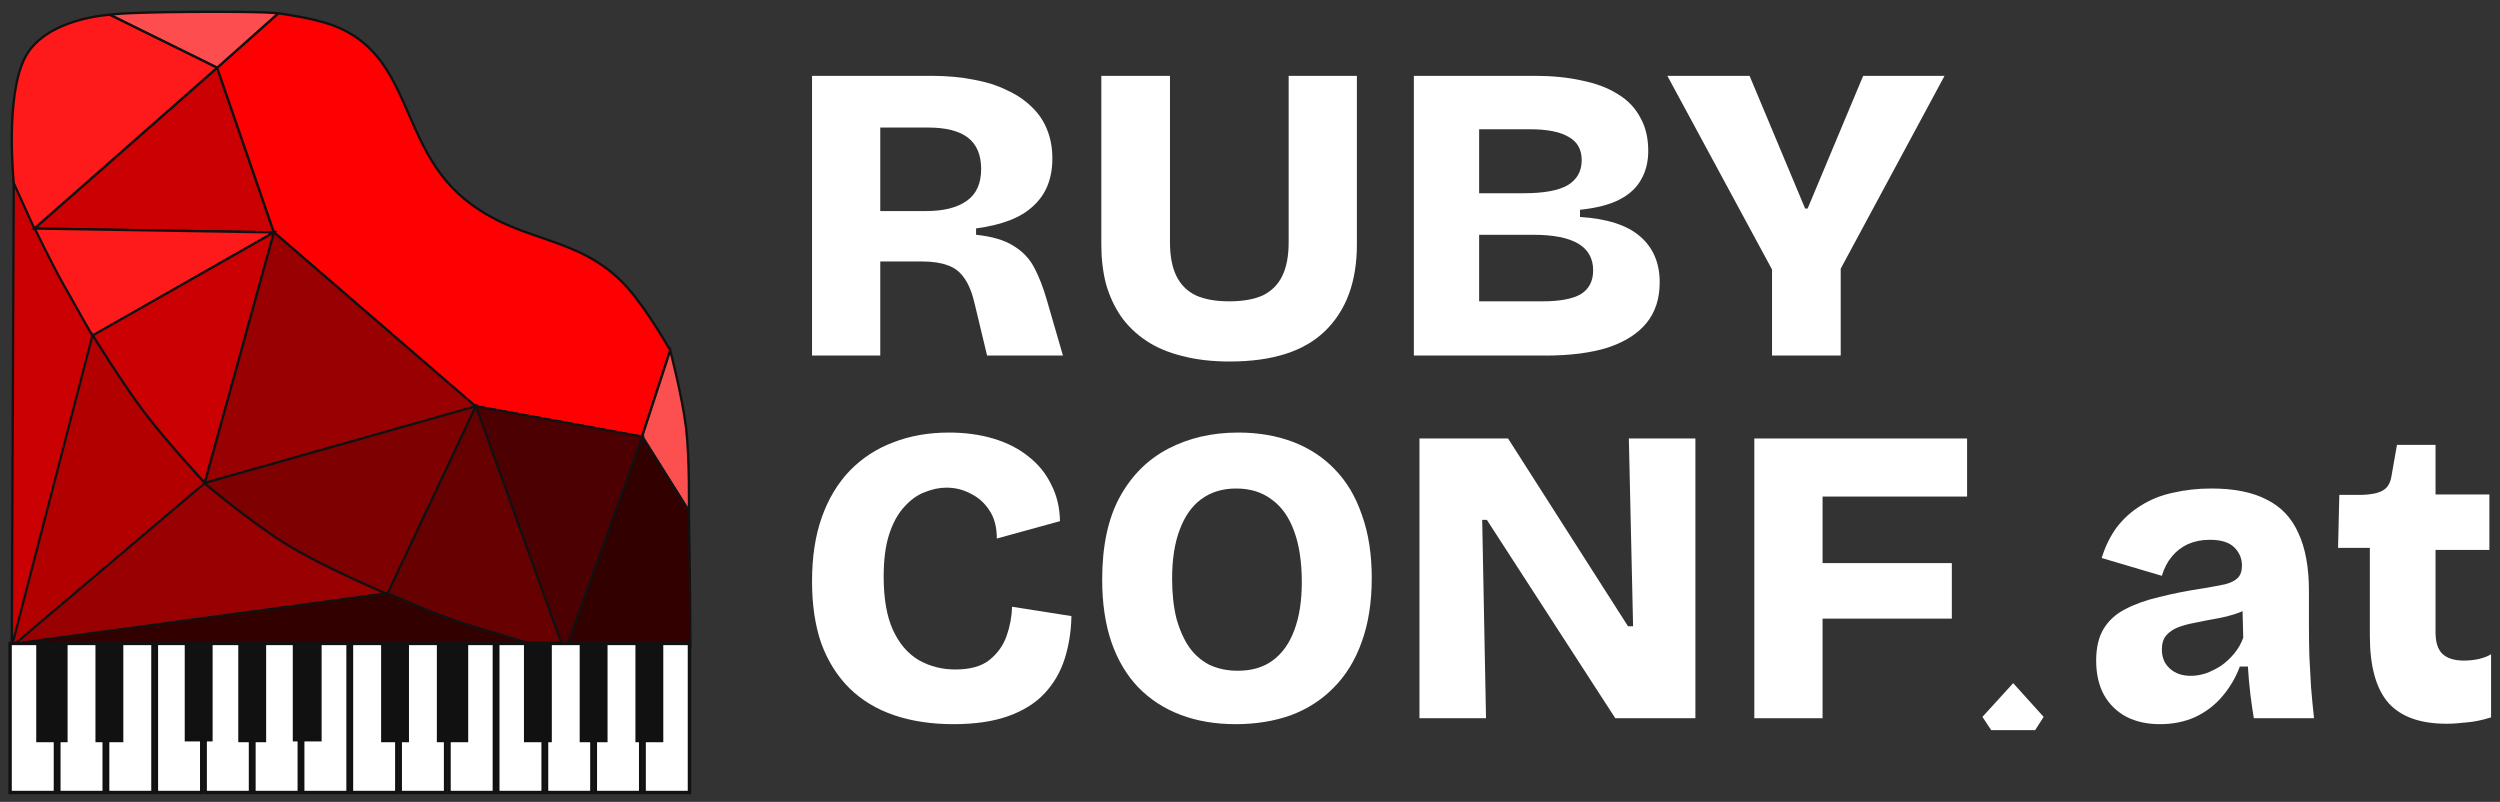 <svg width="212" height="68" viewBox="0 0 212 68" fill="none" xmlns="http://www.w3.org/2000/svg">
<rect x="0" y="0" width="212" height="68" fill="#333333" stroke="none"/>
<path d="M23.235 45.294C26.802 47.642 32.871 50.314 32.871 50.314L1.146 54.68L17.162 40.718C17.162 40.718 20.823 43.706 23.235 45.294Z" fill="#980001" stroke="#111111" stroke-width="0.2"/>
<path d="M0.999 54.973L1.166 15.258C1.166 15.258 2.803 17.878 3.558 19.503C5.23 23.102 8.375 29.139 8.375 29.139L0.999 54.973Z" fill="#CB0002" stroke="#111111" stroke-width="0.2"/>
<path d="M23.232 19.711L2.911 19.381L18.414 5.743L23.232 19.711Z" fill="#CB0002" stroke="#111111" stroke-width="0.2"/>
<path d="M23.596 1.129L18.414 5.744L23.232 19.712L40.28 34.443L54.447 37.041L56.836 29.712C56.836 29.712 54.865 26.213 53.152 24.328C49.027 19.788 44.067 20.754 39.346 16.838C33.804 12.24 34.965 4.638 28.212 2.141C26.481 1.501 23.596 1.129 23.596 1.129Z" fill="#FE0002" stroke="#111111" stroke-width="0.2"/>
<path d="M56.836 29.712L54.447 37.041L58.418 43.35C58.418 43.35 58.501 38.948 58.172 36.231C57.859 33.651 56.836 29.712 56.836 29.712Z" fill="#FC5050" stroke="#111111" stroke-width="0.2"/>
<path d="M16.429 1.007C10.194 1.047 9.304 1.25 9.304 1.25L18.413 5.744L23.596 1.128C23.596 1.128 22.664 0.966 16.429 1.007Z" fill="#FE4D4E" stroke="#111111" stroke-width="0.2"/>
<path d="M2.91 19.381L18.413 5.744L9.303 1.25C9.303 1.25 3.875 1.54 2.137 4.853C0.399 8.166 1.169 15.535 1.169 15.535L2.91 19.381Z" fill="#FE1A1B" stroke="#111111" stroke-width="0.2"/>
<path d="M5.336 24.044C4.321 22.228 2.951 19.381 2.951 19.381L23.235 19.705L7.85 28.491C7.85 28.491 6.352 25.859 5.336 24.044Z" fill="#FE1A1B" stroke="#111111" stroke-width="0.2"/>
<path d="M54.528 37.04L40.32 34.443L47.847 55.462L54.528 37.04Z" fill="#4C0001" stroke="#111111" stroke-width="0.2"/>
<path d="M58.414 43.316L54.487 37.04L47.888 55.381C47.888 55.381 58.539 59.545 58.539 54.646C58.539 49.747 58.414 43.316 58.414 43.316Z" fill="#330000" stroke="#111111" stroke-width="0.2"/>
<path d="M12.058 34.813C10.28 32.452 7.85 28.451 7.85 28.451L23.235 19.705L17.361 40.968C17.361 40.968 13.966 37.348 12.058 34.813Z" fill="#CB0002" stroke="#111111" stroke-width="0.2"/>
<path d="M40.361 34.483L23.235 19.705L17.364 40.961L40.361 34.483Z" fill="#980001" stroke="#111111" stroke-width="0.2"/>
<path d="M24.328 46.184C21.394 44.386 17.32 40.968 17.32 40.968L40.361 34.443L32.87 50.395C32.87 50.395 27.451 48.098 24.328 46.184Z" fill="#7F0001" stroke="#111111" stroke-width="0.2"/>
<path d="M39.791 53.073C36.231 51.933 32.868 50.32 32.868 50.32L40.361 34.443L47.929 55.422C47.929 55.422 43.351 54.213 39.791 53.073Z" fill="#660001" stroke="#111111" stroke-width="0.2"/>
<path d="M47.929 55.462L1.938 54.484L32.87 50.314C32.87 50.314 36.714 52.062 39.426 52.911C42.139 53.761 47.929 55.462 47.929 55.462Z" fill="#330000" stroke="#111111" stroke-width="0.2"/>
<path d="M7.849 28.41L0.999 54.826L17.364 40.961C17.364 40.961 14.135 37.456 12.303 35.05C10.432 32.594 7.849 28.41 7.849 28.41Z" fill="#B20001" stroke="#111111" stroke-width="0.2"/>
<rect x="0.855" y="54.563" width="3.846" height="12.642" fill="white" stroke="#111111" stroke-width="0.29"/>
<rect x="4.99" y="54.563" width="3.846" height="12.642" fill="white" stroke="#111111" stroke-width="0.29"/>
<rect x="9.126" y="54.563" width="3.846" height="12.642" fill="white" stroke="#111111" stroke-width="0.29"/>
<rect x="13.261" y="54.563" width="3.846" height="12.642" fill="white" stroke="#111111" stroke-width="0.29"/>
<rect x="17.397" y="54.563" width="3.846" height="12.642" fill="white" stroke="#111111" stroke-width="0.29"/>
<rect x="21.533" y="54.563" width="3.846" height="12.642" fill="white" stroke="#111111" stroke-width="0.29"/>
<rect x="25.67" y="54.563" width="3.846" height="12.642" fill="white" stroke="#111111" stroke-width="0.29"/>
<rect x="29.804" y="54.563" width="3.846" height="12.642" fill="white" stroke="#111111" stroke-width="0.29"/>
<rect x="33.94" y="54.563" width="3.846" height="12.642" fill="white" stroke="#111111" stroke-width="0.29"/>
<rect x="38.076" y="54.563" width="3.846" height="12.642" fill="white" stroke="#111111" stroke-width="0.29"/>
<rect x="42.212" y="54.563" width="3.846" height="12.642" fill="white" stroke="#111111" stroke-width="0.29"/>
<rect x="46.347" y="54.563" width="3.846" height="12.642" fill="white" stroke="#111111" stroke-width="0.29"/>
<rect x="50.484" y="54.563" width="3.846" height="12.642" fill="white" stroke="#111111" stroke-width="0.29"/>
<rect x="54.62" y="54.563" width="3.846" height="12.642" fill="white" stroke="#111111" stroke-width="0.29"/>
<rect x="3.073" y="54.418" width="2.659" height="8.523" fill="#111111"/>
<rect x="8.095" y="54.418" width="2.363" height="8.523" fill="#111111"/>
<rect x="32.318" y="54.418" width="2.363" height="8.523" fill="#111111"/>
<rect x="37.045" y="54.418" width="2.659" height="8.523" fill="#111111"/>
<rect x="15.665" y="54.435" width="2.365" height="8.438" fill="#111111"/>
<rect x="20.206" y="54.418" width="2.363" height="8.523" fill="#111111"/>
<rect x="24.828" y="54.435" width="2.446" height="8.438" fill="#111111"/>
<rect x="44.431" y="54.418" width="2.363" height="8.523" fill="#111111"/>
<rect x="49.157" y="54.418" width="2.363" height="8.523" fill="#111111"/>
<rect x="53.884" y="54.418" width="2.363" height="8.523" fill="#111111"/>
<path d="M150.269 30.152V22.856L141.392 6.431H148.364L153.073 17.681H153.288L157.997 6.431H164.897L156.092 22.784V30.152H150.269Z" fill="white"/>
<path d="M119.896 30.152V6.431H130.139C131.624 6.431 132.954 6.563 134.128 6.826C135.326 7.066 136.345 7.449 137.183 7.976C138.022 8.48 138.657 9.139 139.088 9.953C139.544 10.744 139.771 11.69 139.771 12.793C139.771 13.727 139.568 14.542 139.16 15.237C138.777 15.931 138.166 16.495 137.327 16.926C136.489 17.357 135.374 17.645 133.985 17.788V18.399C136.285 18.543 137.986 19.094 139.088 20.053C140.191 21.011 140.742 22.305 140.742 23.934C140.742 25.324 140.37 26.474 139.627 27.385C138.885 28.296 137.794 28.99 136.357 29.47C134.919 29.925 133.146 30.152 131.037 30.152H119.896ZM125.431 25.552H130.822C132.283 25.552 133.362 25.348 134.057 24.941C134.751 24.51 135.099 23.839 135.099 22.928C135.099 21.922 134.68 21.167 133.841 20.664C133.002 20.161 131.72 19.909 129.995 19.909H125.431V25.552ZM125.431 16.387H129.204C130.906 16.387 132.152 16.159 132.942 15.704C133.733 15.225 134.128 14.518 134.128 13.583C134.128 12.673 133.757 12.014 133.014 11.607C132.295 11.175 131.193 10.96 129.708 10.96H125.431V16.387Z" fill="white"/>
<path d="M104.282 30.656C102.772 30.656 101.431 30.5 100.256 30.188C99.082 29.901 98.064 29.47 97.201 28.895C96.339 28.319 95.62 27.625 95.045 26.81C94.494 25.995 94.075 25.085 93.787 24.078C93.523 23.048 93.392 21.934 93.392 20.736V6.431H99.214V20.556C99.214 21.706 99.394 22.653 99.753 23.395C100.113 24.138 100.664 24.689 101.407 25.049C102.149 25.384 103.096 25.552 104.246 25.552C105.396 25.552 106.343 25.384 107.085 25.049C107.828 24.689 108.379 24.138 108.739 23.395C109.098 22.653 109.278 21.706 109.278 20.556V6.431H115.064V20.736C115.064 23.875 114.166 26.319 112.369 28.068C110.596 29.793 107.9 30.656 104.282 30.656Z" fill="white"/>
<path d="M68.861 30.152V6.431H78.96C80.278 6.431 81.476 6.539 82.555 6.754C83.633 6.946 84.579 7.246 85.394 7.653C86.233 8.036 86.939 8.516 87.515 9.091C88.09 9.642 88.521 10.289 88.808 11.031C89.096 11.75 89.24 12.553 89.24 13.44C89.24 14.278 89.108 15.033 88.844 15.704C88.581 16.375 88.174 16.962 87.622 17.465C87.095 17.968 86.424 18.376 85.61 18.687C84.795 18.998 83.849 19.226 82.77 19.37V19.909C84.136 20.053 85.19 20.364 85.933 20.844C86.7 21.299 87.287 21.91 87.694 22.677C88.102 23.443 88.461 24.366 88.772 25.444L90.138 30.152H83.705L82.662 25.803C82.447 24.845 82.147 24.102 81.764 23.575C81.404 23.048 80.937 22.689 80.362 22.497C79.787 22.281 79.068 22.173 78.206 22.173H74.647V30.152H68.861ZM74.647 17.896H78.565C80.027 17.896 81.165 17.609 81.98 17.034C82.794 16.459 83.202 15.56 83.202 14.338C83.202 13.14 82.83 12.254 82.087 11.678C81.345 11.103 80.218 10.816 78.709 10.816H74.647V17.896Z" fill="white"/>
<path d="M207.469 61.373C205.24 61.373 203.599 60.786 202.545 59.612C201.49 58.414 200.963 56.509 200.963 53.897V46.457H198.268L198.375 41.965H200.316C201.083 41.941 201.658 41.821 202.041 41.605C202.449 41.389 202.7 40.982 202.796 40.383L203.263 37.723H206.534V41.929H211.099V46.637H206.534V53.646C206.534 54.46 206.726 55.059 207.109 55.443C207.517 55.826 208.128 56.018 208.942 56.018C209.398 56.018 209.829 55.97 210.236 55.874C210.644 55.778 210.979 55.646 211.243 55.479V60.834C210.476 61.074 209.769 61.217 209.122 61.265C208.499 61.337 207.948 61.373 207.469 61.373Z" fill="white"/>
<path d="M183.146 61.409C182.092 61.409 181.157 61.205 180.343 60.798C179.528 60.366 178.893 59.755 178.438 58.965C177.983 58.15 177.755 57.167 177.755 56.017C177.755 54.939 177.959 54.053 178.366 53.358C178.797 52.639 179.408 52.076 180.199 51.669C181.014 51.237 181.984 50.89 183.11 50.626C184.236 50.339 185.518 50.087 186.956 49.871C187.651 49.752 188.226 49.644 188.681 49.548C189.16 49.428 189.52 49.248 189.759 49.009C189.999 48.769 190.119 48.422 190.119 47.967C190.119 47.367 189.903 46.852 189.472 46.421C189.041 45.99 188.346 45.774 187.387 45.774C186.716 45.774 186.105 45.894 185.554 46.133C185.027 46.373 184.572 46.721 184.188 47.176C183.805 47.631 183.518 48.182 183.326 48.829L178.222 47.319C178.534 46.313 178.965 45.439 179.516 44.696C180.091 43.953 180.774 43.342 181.565 42.863C182.355 42.36 183.254 42 184.26 41.785C185.291 41.545 186.381 41.425 187.531 41.425C189.448 41.425 191.005 41.737 192.203 42.36C193.425 42.959 194.324 43.905 194.899 45.199C195.498 46.469 195.798 48.11 195.798 50.123V53.034C195.798 53.897 195.81 54.771 195.834 55.658C195.881 56.521 195.929 57.395 195.977 58.282C196.049 59.144 196.133 60.019 196.229 60.906H191.125C191.029 60.354 190.934 59.695 190.838 58.929C190.742 58.138 190.67 57.335 190.622 56.521H189.939C189.604 57.431 189.112 58.27 188.466 59.036C187.843 59.779 187.076 60.366 186.165 60.798C185.279 61.205 184.272 61.409 183.146 61.409ZM185.77 57.311C186.201 57.311 186.632 57.239 187.064 57.096C187.519 56.928 187.95 56.712 188.358 56.449C188.765 56.161 189.136 55.814 189.472 55.406C189.807 54.999 190.059 54.556 190.227 54.077L190.155 51.237L190.945 51.417C190.49 51.704 189.987 51.932 189.436 52.1C188.885 52.267 188.322 52.399 187.747 52.495C187.196 52.591 186.644 52.699 186.093 52.819C185.566 52.914 185.087 53.046 184.656 53.214C184.248 53.382 183.925 53.609 183.685 53.897C183.446 54.184 183.326 54.58 183.326 55.083C183.326 55.754 183.553 56.293 184.009 56.7C184.464 57.108 185.051 57.311 185.77 57.311Z" fill="white"/>
<path d="M148.767 60.905V37.184H154.553V60.905H148.767ZM151.606 52.459V47.751H165.515V52.459H151.606ZM151.606 42.108V37.184H166.809V42.108H151.606Z" fill="white"/>
<path d="M120.371 60.905V37.184H127.883L138.054 53.106H138.486L138.126 37.184H143.769V60.905H136.976L126.086 44.085H125.69L126.014 60.905H120.371Z" fill="white"/>
<path d="M104.786 61.409C103.061 61.409 101.504 61.145 100.114 60.618C98.724 60.091 97.526 59.312 96.52 58.282C95.537 57.252 94.783 55.982 94.256 54.472C93.728 52.938 93.465 51.165 93.465 49.153C93.465 46.325 93.956 44.001 94.939 42.18C95.945 40.335 97.323 38.957 99.072 38.047C100.821 37.136 102.798 36.681 105.002 36.681C106.703 36.681 108.249 36.944 109.639 37.472C111.028 37.999 112.214 38.778 113.197 39.808C114.203 40.838 114.97 42.132 115.497 43.69C116.048 45.223 116.324 46.996 116.324 49.009C116.324 51.093 116.036 52.915 115.461 54.472C114.91 56.006 114.119 57.288 113.089 58.318C112.083 59.348 110.873 60.127 109.459 60.654C108.045 61.157 106.488 61.409 104.786 61.409ZM104.966 56.88C106.14 56.88 107.123 56.593 107.913 56.017C108.728 55.419 109.339 54.568 109.746 53.466C110.178 52.34 110.393 50.974 110.393 49.368C110.393 47.667 110.178 46.229 109.746 45.055C109.315 43.857 108.68 42.959 107.842 42.36C107.027 41.737 106.02 41.425 104.822 41.425C103.672 41.425 102.69 41.725 101.875 42.324C101.084 42.899 100.473 43.761 100.042 44.912C99.611 46.038 99.395 47.428 99.395 49.081C99.395 50.327 99.515 51.441 99.755 52.423C100.018 53.382 100.378 54.197 100.833 54.867C101.288 55.514 101.863 56.017 102.558 56.377C103.277 56.712 104.08 56.88 104.966 56.88Z" fill="white"/>
<path d="M80.865 61.409C78.996 61.409 77.319 61.157 75.834 60.654C74.348 60.151 73.078 59.384 72.024 58.354C70.993 57.323 70.203 56.066 69.652 54.58C69.124 53.07 68.861 51.309 68.861 49.296C68.861 47.236 69.136 45.427 69.688 43.869C70.239 42.312 71.029 40.994 72.06 39.916C73.114 38.837 74.348 38.035 75.762 37.508C77.175 36.956 78.745 36.681 80.47 36.681C81.836 36.681 83.082 36.849 84.208 37.184C85.358 37.52 86.353 38.023 87.191 38.694C88.03 39.341 88.677 40.131 89.132 41.066C89.611 41.976 89.863 43.019 89.887 44.193L84.531 45.666C84.531 44.684 84.316 43.881 83.885 43.258C83.477 42.635 82.95 42.168 82.303 41.856C81.68 41.521 80.997 41.353 80.254 41.353C79.655 41.353 79.032 41.485 78.385 41.749C77.762 41.988 77.187 42.408 76.66 43.007C76.133 43.582 75.714 44.349 75.402 45.307C75.091 46.265 74.935 47.463 74.935 48.901C74.935 50.77 75.199 52.28 75.726 53.43C76.253 54.58 76.984 55.431 77.918 55.982C78.853 56.509 79.883 56.772 81.009 56.772C82.255 56.772 83.214 56.509 83.885 55.982C84.579 55.431 85.07 54.748 85.358 53.933C85.646 53.118 85.801 52.292 85.825 51.453L90.857 52.244C90.833 53.538 90.641 54.748 90.282 55.874C89.923 57 89.348 57.982 88.557 58.821C87.79 59.636 86.772 60.271 85.502 60.726C84.232 61.181 82.686 61.409 80.865 61.409Z" fill="white"/>
<path d="M168.855 61.918L168.11 60.792L170.718 57.931L173.3 60.792L172.58 61.918H168.855Z" fill="white"/>
</svg>

